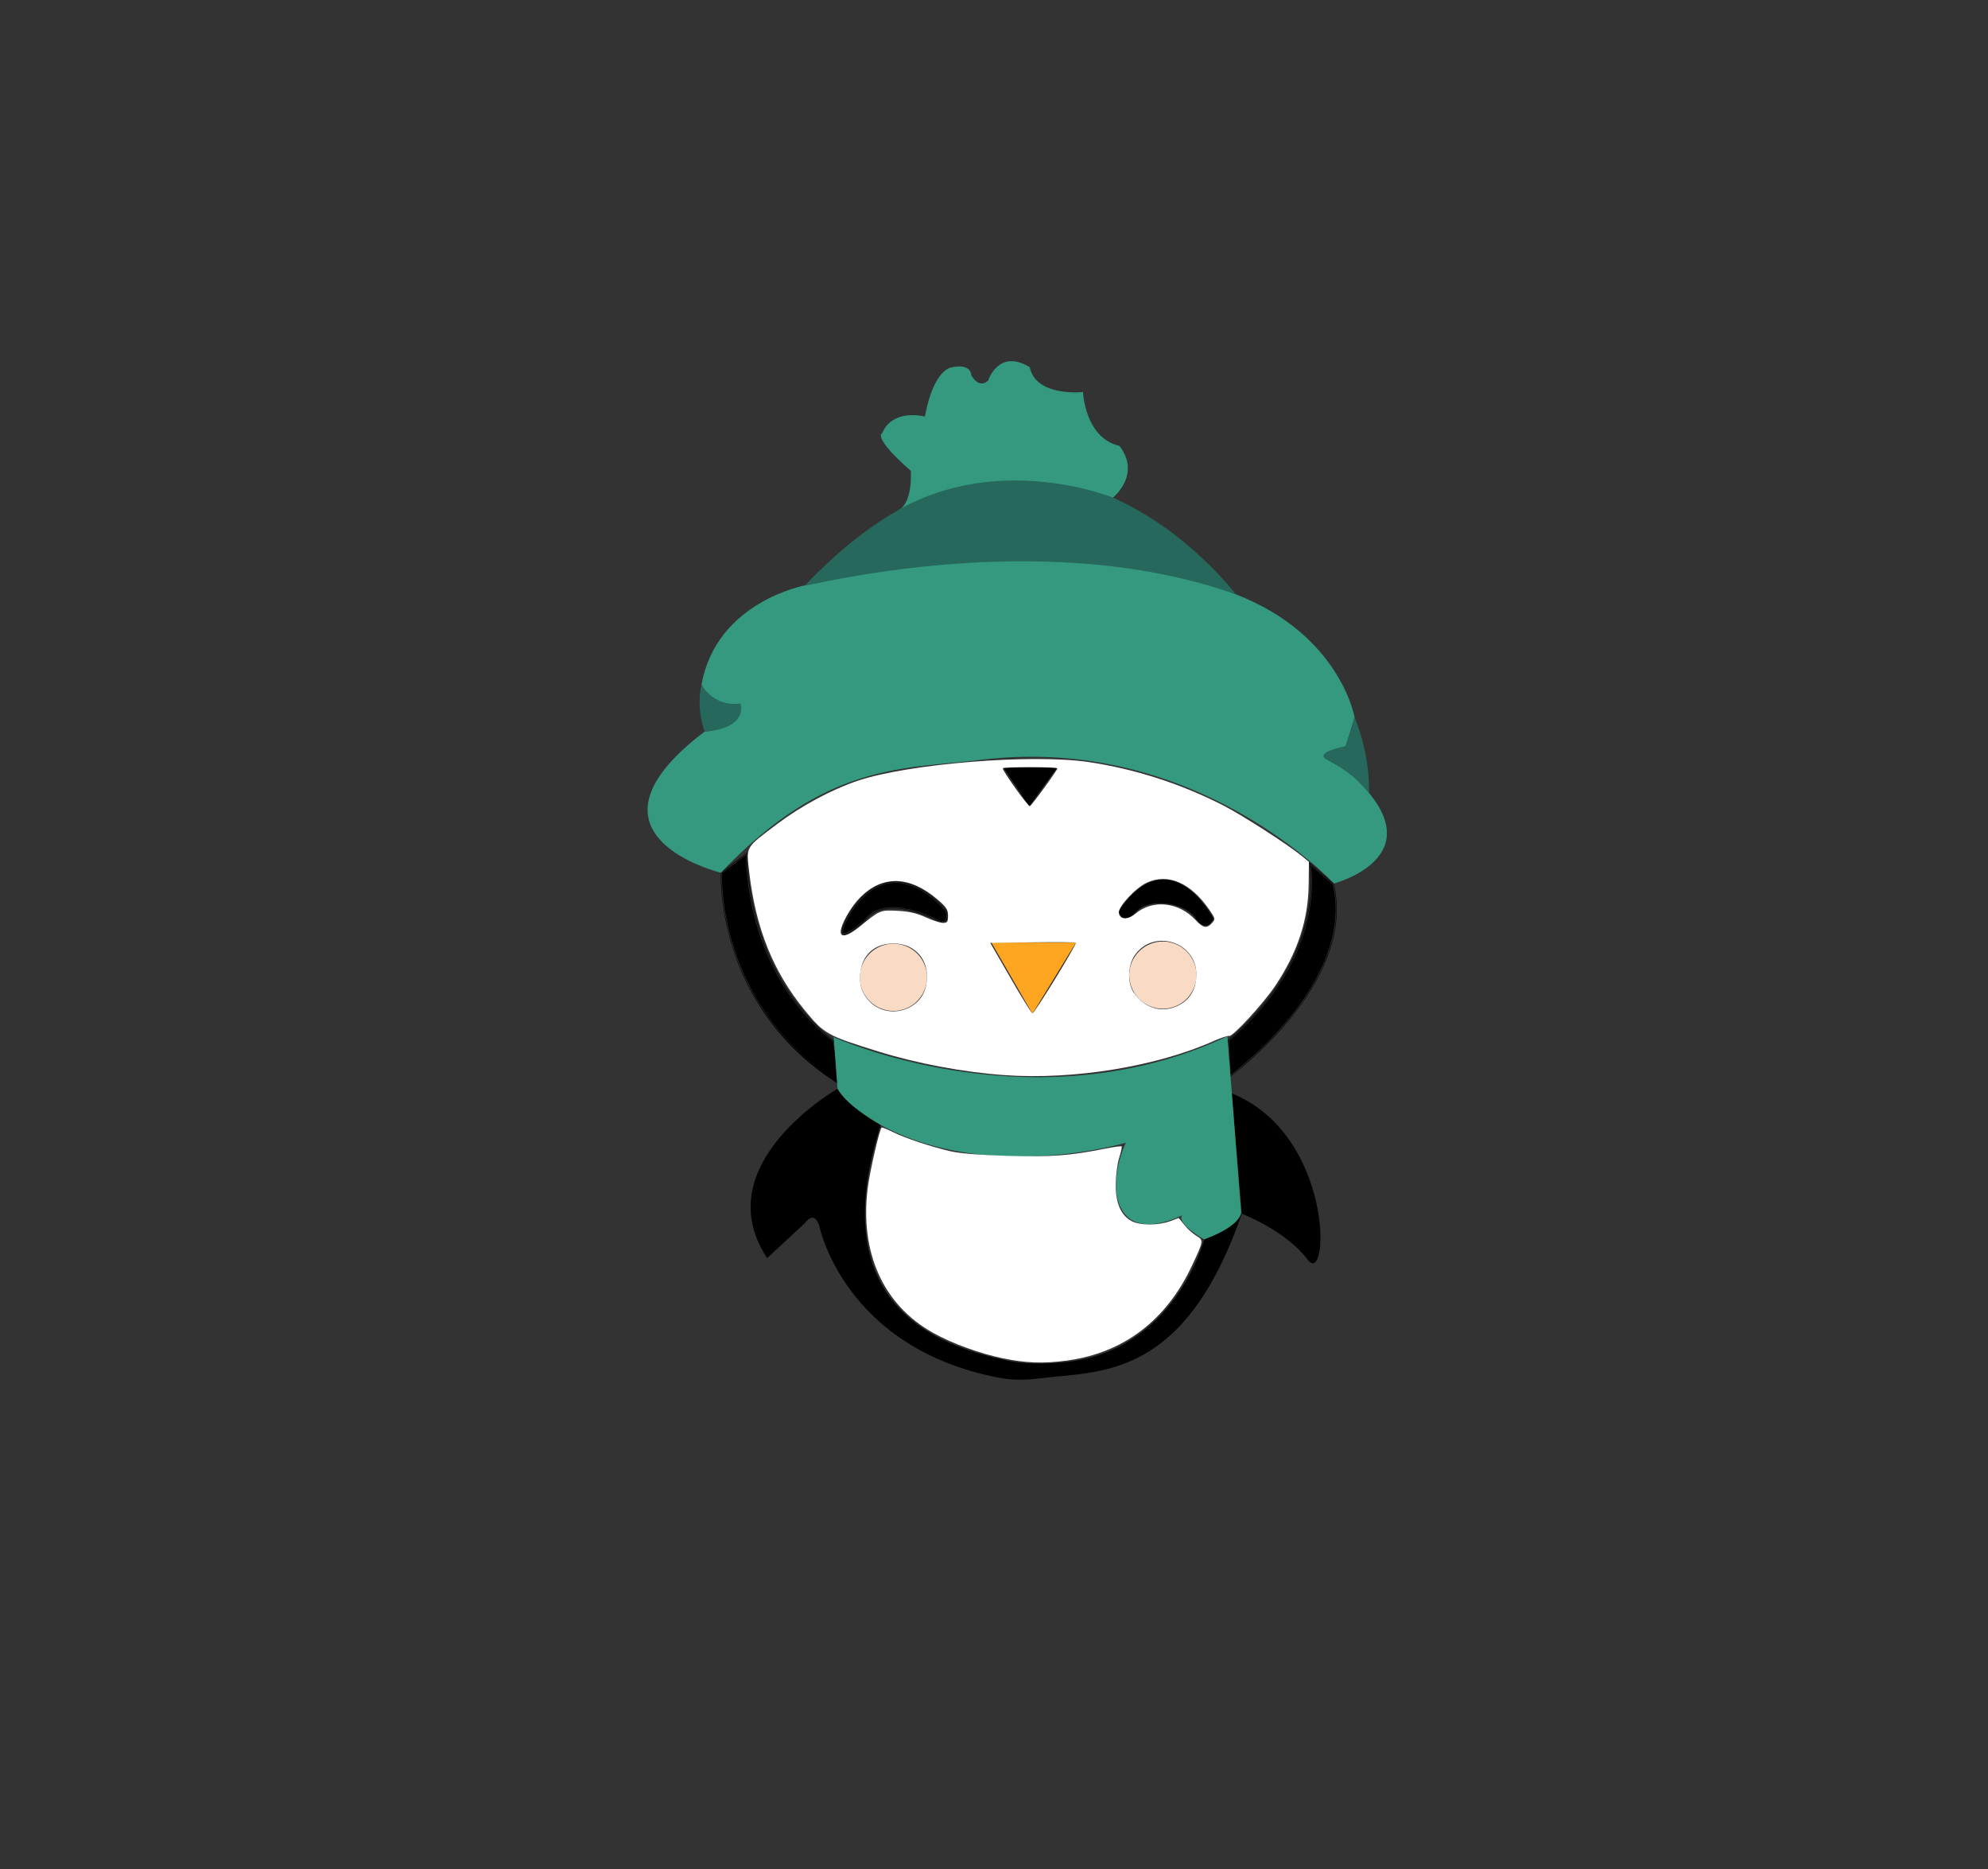 <?xml version="1.0" encoding="UTF-8" standalone="no"?>
<!-- Created with Inkscape (http://www.inkscape.org/) -->

<svg
   version="1.1"
   id="svg1"
   width="167"
   height="157"
   viewBox="0 0 167 157"
   sodipodi:docname="penguin.svg"
   inkscape:version="1.4 (86a8ad7, 2024-10-11)"
   xmlns:inkscape="http://www.inkscape.org/namespaces/inkscape"
   xmlns:sodipodi="http://sodipodi.sourceforge.net/DTD/sodipodi-0.dtd"
   xmlns="http://www.w3.org/2000/svg"
   xmlns:svg="http://www.w3.org/2000/svg">
  <rect x="0" y="0" width="167" height="157" fill="#333333" stroke="none"/>
  <defs
     id="defs1">
    <inkscape:path-effect
       effect="spiro"
       id="path-effect28"
       is_visible="true"
       lpeversion="1" />
    <inkscape:path-effect
       effect="spiro"
       id="path-effect27"
       is_visible="true"
       lpeversion="1" />
    <inkscape:path-effect
       effect="spiro"
       id="path-effect28-4"
       is_visible="true"
       lpeversion="1" />
  </defs>
  <sodipodi:namedview
     id="namedview1"
     pagecolor="#ffffff"
     bordercolor="#000000"
     borderopacity="0.25"
     inkscape:showpageshadow="2"
     inkscape:pageopacity="0.0"
     inkscape:pagecheckerboard="0"
     inkscape:deskcolor="#d1d1d1"
     inkscape:zoom="3.4417194"
     inkscape:cx="89.780707"
     inkscape:cy="74.526703"
     inkscape:window-width="1920"
     inkscape:window-height="1009"
     inkscape:window-x="-8"
     inkscape:window-y="-8"
     inkscape:window-maximized="1"
     inkscape:current-layer="g1" />
  <g
     inkscape:groupmode="layer"
     inkscape:label="Image"
     id="g1">
    <path
       id="path23"
       d="m 98.391,73.947 c -0.425,-0.099 -0.878,-0.109 -1.354,0.01 -0.95,0.237 -1.98,0.986 -3.047,2.547 l -0.012,0.018 0.004,0.02 c 0,0 0.062,0.323 0.289,0.494 0.113,0.085 0.272,0.129 0.467,0.066 0.195,-0.062 0.427,-0.224 0.711,-0.537 0.543,-0.6 1.57,-0.795 2.572,-0.668 1.003,0.127 1.975,0.574 2.404,1.213 0.225,0.334 0.43,0.512 0.617,0.586 0.187,0.074 0.356,0.04 0.486,-0.039 0.261,-0.158 0.393,-0.48 0.393,-0.48 l 0.008,-0.021 -0.01,-0.021 c 0,0 -0.901,-1.718 -2.346,-2.662 -0.361,-0.236 -0.759,-0.425 -1.184,-0.523 z m -0.021,0.098 c 0.411,0.096 0.797,0.277 1.15,0.508 1.396,0.912 2.272,2.558 2.295,2.602 -0.01,0.022 -0.125,0.287 -0.338,0.416 -0.111,0.067 -0.239,0.095 -0.398,0.031 -0.159,-0.063 -0.35,-0.224 -0.568,-0.549 -0.456,-0.679 -1.451,-1.127 -2.475,-1.256 -1.023,-0.129 -2.082,0.061 -2.66,0.699 -0.277,0.306 -0.497,0.456 -0.666,0.51 -0.169,0.054 -0.285,0.018 -0.377,-0.051 -0.176,-0.133 -0.237,-0.394 -0.242,-0.416 1.052,-1.531 2.059,-2.257 2.973,-2.484 0.459,-0.114 0.895,-0.106 1.307,-0.01 z M 101.875,77.156 c 0,0 -3.594,-6.844 -7.844,-0.625 0,0 0.26,1.238 1.381,-6.69e-4 1.121,-1.239 4.17,-0.767 5.055,0.551 0.885,1.318 1.408,0.075 1.408,0.075 z M 75.666,74.076 c -0.434,-0.055 -0.889,-0.038 -1.354,0.088 -0.929,0.251 -1.893,0.93 -2.814,2.277 v 0.002 c 0,0 -0.147,0.238 -0.314,0.549 -0.167,0.311 -0.355,0.694 -0.434,0.992 -0.04,0.149 -0.056,0.278 -0.016,0.377 0.02,0.049 0.059,0.09 0.111,0.109 0.052,0.019 0.115,0.018 0.188,0.002 0.292,-0.066 0.793,-0.389 1.664,-1.131 l 0.004,-0.004 0.004,-0.004 c 0.423,-0.588 1.009,-0.878 1.656,-0.986 0.648,-0.108 1.357,-0.032 2.014,0.121 1.313,0.306 2.414,0.91 2.414,0.91 l 0.002,0.002 0.004,0.002 c 0.273,0.1 0.462,0.102 0.592,0.033 0.13,-0.069 0.185,-0.205 0.201,-0.342 0.033,-0.273 -0.074,-0.58 -0.074,-0.58 l -0.002,-0.01 -0.006,-0.006 c 0,0 -1.07,-1.36 -2.607,-2.047 -0.384,-0.172 -0.798,-0.3 -1.232,-0.355 z m -0.012,0.098 c 0.423,0.054 0.828,0.181 1.205,0.35 1.502,0.671 2.553,1.997 2.562,2.01 0.003,0.009 0.095,0.295 0.066,0.529 -0.014,0.119 -0.056,0.216 -0.148,0.266 -0.093,0.049 -0.251,0.056 -0.51,-0.039 l 0.006,0.004 c 0,0 -1.11,-0.61 -2.439,-0.92 -0.665,-0.155 -1.384,-0.236 -2.051,-0.125 -0.667,0.111 -1.283,0.416 -1.723,1.027 l 0.008,-0.008 c -0.867,0.739 -1.374,1.052 -1.619,1.107 -0.061,0.014 -0.104,0.012 -0.131,0.002 -0.027,-0.01 -0.043,-0.026 -0.055,-0.055 -0.023,-0.057 -0.018,-0.172 0.02,-0.312 0.074,-0.281 0.26,-0.661 0.426,-0.969 0.165,-0.307 0.31,-0.542 0.311,-0.543 v -0.002 c 0.912,-1.333 1.856,-1.99 2.758,-2.234 0.451,-0.122 0.892,-0.142 1.314,-0.088 z m -2.99,3.131 c -3.477,2.961 -1.124,-0.835 -1.124,-0.835 3.668,-5.364 7.927,0.039 7.927,0.039 0,0 0.408,1.217 -0.654,0.827 0,0 -4.422,-2.43 -6.148,-0.031 z m 31.65,24.636 c 0,0 3.709,1.42 5.532,3.857 1.823,2.437 2.268,-10.448 -6.379,-13.967 l 0.424,5.055 z M 70.355,91.446 c 0,0 -11.118,6.347 -5.913,14.222 l 3.184,-2.945 c 0,0 0.736,-1.113 1.181,0.188 0,0 2.043,10.376 15.245,12.832 1.155,0.215 2.281,0.154 3.538,0 4.878,-0.596 11.929,0.078 16.724,-13.803 l -3.157,2.165 c 0,0 -2.436,9.456 -11.803,10.316 -1.639,0.15 -3.267,0.188 -4.825,-0.158 -4.539,-1.008 -15.7,-3.805 -10.542,-19.771 z m 39.617,-19.022 0.029,0.143 c 0,0 0.384,1.906 -0.277,4.709 -0.661,2.803 -2.368,6.499 -6.555,10.07 l -0.018,0.016 0.107,3.131 0.076,-0.055 c 0,0 2.674,-1.938 5.102,-4.932 2.427,-2.993 4.612,-7.049 3.613,-11.283 l -0.002,-0.016 z m 0.137,0.25 1.846,1.588 c 0.978,4.183 -1.181,8.204 -3.596,11.182 -2.363,2.914 -4.891,4.766 -5.008,4.852 l -0.098,-2.891 c 4.188,-3.58 5.904,-7.289 6.568,-10.105 0.634,-2.685 0.319,-4.451 0.287,-4.625 z m -6.906,14.71 c 8.389,-7.156 6.848,-14.826 6.848,-14.826 l 1.952,1.678 c 1.986,8.423 -8.697,16.162 -8.697,16.162 z m -40.42,-15.786 -2.223,1.686 -0.004,0.02 c 0,0 -0.598,11.298 10.107,17.886 l 0.064,0.041 -0.652,-3.798 -0.021,-0.02 C 62.474,81.437 62.779,71.703 62.779,71.703 Z m -0.1,0.199 c -0.007,0.287 -0.196,9.754 7.287,15.674 l 0.681,3.586 C 60.1,84.51 60.648,73.388 60.656,73.336 Z m 7.968,19.259 C 59.969,84.482 60.607,73.31 60.607,73.31 l 2.123,-1.609 c 0,0 -0.308,9.759 7.293,15.751 z M 88.811,64.459 h -4.532 l 2.181,3.257 z"
       inkscape:label="outline"
       sodipodi:nodetypes="cccccssssssscccscccscssssssscsccccsscccsccssssccccsscccsscccscccscssccssccsssssccsccccccccscccccccscccssccccsccccscccccsccscccccccccccccccccccccccccccccc"
       style="display:inline;stroke:none" />
    <path
       style="font-variation-settings:normal;display:inline;opacity:1;vector-effect:none;fill:#fea621;fill-opacity:1;stroke:none;stroke-width:0.1;stroke-linecap:butt;stroke-linejoin:miter;stroke-miterlimit:4;stroke-dasharray:none;stroke-dashoffset:0;stroke-opacity:1;-inkscape-stroke:none;stop-color:#000000;stop-opacity:1"
       d="m 90.384,79.166 h -7.103 l 3.45,5.975 z"
       id="path26"
       inkscape:label="nose" />
    <path
       id="dimples"
       style="font-variation-settings:normal;display:inline;vector-effect:none;fill:#f9dac4;fill-opacity:1;stroke:none;stroke-width:0.1;stroke-linecap:butt;stroke-linejoin:miter;stroke-miterlimit:4;stroke-dasharray:none;stroke-dashoffset:0;stroke-opacity:1;-inkscape-stroke:none;stop-color:#000000"
       transform="translate(22.634,-0.184)"
       inkscape:path-effect="#path-effect28-4"
       inkscape:original-d="m 75.023416,84.910644 c -0.01811,1.883281 0.03622,-3.748455 0.05433,-5.649845 0.01811,-1.90139 -0.03622,3.766563 -0.05433,5.649845 z m -22.633632,0.184207 c -0.01811,1.883281 0.03622,-3.748455 0.05433,-5.649845 0.01811,-1.90139 -0.03622,3.766563 -0.05433,5.649845 z"
       d="m 75.023,84.911 c 0.74,0.007 1.478,-0.29 2.005,-0.808 0.528,-0.518 0.839,-1.25 0.847,-1.99 0.007,-0.74 -0.29,-1.478 -0.808,-2.005 -0.518,-0.528 -1.25,-0.839 -1.99,-0.847 -0.74,-0.007 -1.478,0.29 -2.005,0.808 -0.528,0.518 -0.839,1.25 -0.847,1.99 -0.007,0.74 0.29,1.477 0.808,2.005 0.518,0.528 1.25,0.839 1.99,0.847 z m -22.634,0.184 c 0.74,0.007 1.478,-0.29 2.005,-0.808 0.528,-0.518 0.839,-1.25 0.847,-1.99 0.007,-0.74 -0.29,-1.478 -0.808,-2.005 -0.518,-0.528 -1.25,-0.839 -1.99,-0.847 -0.74,-0.007 -1.478,0.29 -2.005,0.808 -0.528,0.518 -0.839,1.25 -0.847,1.99 -0.007,0.74 0.29,1.477 0.808,2.005 0.518,0.528 1.25,0.839 1.99,0.847 z" />
    <path
       style="font-variation-settings:normal;display:inline;opacity:1;vector-effect:none;fill:#359980;fill-opacity:1;stroke:none;stroke-width:0.1;stroke-linecap:butt;stroke-linejoin:miter;stroke-miterlimit:4;stroke-dasharray:none;stroke-dashoffset:0;stroke-opacity:1;-inkscape-stroke:none;stop-color:#000000;stop-opacity:1"
       d="m 103.108,87.041 1.141,14.635 c 0,0 0.398,1.104 -3.092,2.43 0,0 -2.341,-1.325 -1.855,-2.032 0,0 -3.578,1.899 -4.992,-0.353 -1.414,-2.253 0.265,-5.743 0.265,-5.743 0,0 -11.492,3.433 -20.589,-1.486 0,0 -2.817,-1.547 -3.631,-3.046 l -0.324,-4.335 c 0,0 16.732,7.616 33.076,-0.07 z"
       id="path28"
       sodipodi:nodetypes="ccccsccccc"
       inkscape:label="scarf" />
    <path
       id="path31"
       style="font-variation-settings:normal;display:inline;opacity:1;vector-effect:none;fill:#359980;fill-opacity:1;stroke:none;stroke-width:0.1;stroke-linecap:butt;stroke-linejoin:miter;stroke-miterlimit:4;stroke-dasharray:none;stroke-dashoffset:0;stroke-opacity:1;-inkscape-stroke:none;stop-color:#000000;stop-opacity:1"
       d="m 59.193,61.445 c 0,0 3.357,-0.221 3.004,-2.341 m 52.063,6.678 c 6.122,6.247 -2.21,8.425 -2.21,8.425 0,0 -11.588,-12.589 -29.628,-10.39 -6.525,0.795 -13.011,0.168 -21.864,9.485 0,0 -12.893,-3.111 -1.364,-11.857 m 3.004,-2.341 c -2.297,0.442 -3.269,-1.59 -3.269,-1.59 1.237,-6.979 8.702,-8.349 8.702,-8.349 15.24,-3.534 27.388,-2.65 36.178,0.751 8.791,3.401 9.983,10.337 9.983,10.337 l -0.751,2.43 c 0,0 -2.65,0.618 -1.502,0.928 1.149,0.309 2.721,2.172 2.721,2.172 L 59.193,61.445"
       inkscape:label="hat_first_layer"
       sodipodi:nodetypes="ccccscccccsccscc" />
    <path
       style="font-variation-settings:normal;display:inline;opacity:1;vector-effect:none;fill:#27685c;fill-opacity:1;stroke:none;stroke-width:0.1;stroke-linecap:butt;stroke-linejoin:miter;stroke-miterlimit:4;stroke-dasharray:none;stroke-dashoffset:0;stroke-opacity:1;-inkscape-stroke:none;stop-color:#000000;stop-opacity:1"
       d="m 103.808,49.916 c 0,0 -16.258,-21.761 -36.178,-0.751 -0.487,0.315 19.413,-5.19 36.178,0.751 z"
       id="path33"
       sodipodi:nodetypes="ccc"
       inkscape:label="hat_second_layer" />
    <path
       id="path9"
       style="font-variation-settings:normal;display:inline;opacity:1;vector-effect:none;fill:#27685c;fill-opacity:1;stroke:none;stroke-width:0.1;stroke-linecap:butt;stroke-linejoin:miter;stroke-miterlimit:4;stroke-dasharray:none;stroke-dashoffset:0;stroke-opacity:1;-inkscape-stroke:none;stop-color:#000000;stop-opacity:1"
       d="m 58.928,57.514 c 0,0 0.973,1.866 3.269,1.59 0,0 0.743,2.044 -3.004,2.341 0,0 -0.744,-1.91 -0.265,-3.931 z m 54.864,2.739 -0.751,2.43 c 0,0 -2.717,0.488 -1.596,1.115 1.122,0.627 2.224,1.195 3.551,2.797 0,0 0.192,-2.932 -1.204,-6.342 z"
       inkscape:label="first_second_layer_minis" />
    <path
       style="font-variation-settings:normal;display:inline;opacity:1;vector-effect:none;fill:#359980;fill-opacity:1;stroke:none;stroke-width:0.1;stroke-linecap:butt;stroke-linejoin:miter;stroke-miterlimit:4;stroke-dasharray:none;stroke-dashoffset:0;stroke-opacity:1;-inkscape-stroke:none;stop-color:#000000;stop-opacity:1"
       d="m 75.422,42.861 c 0,0 1.197,-0.278 1.094,-3.309 -3.36,-2.949 -2.388,-3.184 -2.388,-3.184 0,0 0.565,-1.977 3.57,-1.387 0.719,-3.929 2.183,-4.109 2.183,-4.109 0,0 1.618,-0.462 1.721,0.668 0.745,1.207 1.412,0.411 1.412,0.411 0,0 0.873,-2.722 3.493,-1.104 0.514,2.517 4.469,2.08 4.469,2.08 0,0 0.154,3.852 3.056,4.52 1.875,2.414 -0.537,4.349 -0.537,4.349 0,0 -9.443,-3.865 -18.072,1.066 z"
       id="path3"
       sodipodi:nodetypes="cccccccccccc"
       inkscape:label="top_hat_layer" />
    <path
       id="path2"
       style="display:inline;fill:#ffffff;stroke-width:0.018"
       d="m 84.244,114.088 c -2.003,-0.42 -4.267,-1.248 -5.876,-2.149 -4.198,-2.35 -6.176,-6.779 -5.464,-12.236 0.182,-1.395 0.97,-4.815 1.152,-4.996 0.036,-0.036 0.452,0.127 0.923,0.363 1.045,0.523 3.255,1.258 4.923,1.636 0.788,0.179 2.523,0.316 4.78,0.379 3.586,0.099 5.216,-0.021 8.088,-0.597 0.758,-0.152 1.411,-0.243 1.452,-0.202 0.041,0.041 -0.05,0.468 -0.203,0.95 -0.153,0.482 -0.285,1.472 -0.294,2.201 -0.02,1.587 0.433,2.645 1.338,3.125 0.704,0.374 2.231,0.376 3.239,0.005 l 0.722,-0.266 0.471,0.59 c 0.259,0.324 0.71,0.731 1.002,0.904 0.626,0.37 0.62,0.412 -0.373,2.523 -2.159,4.59 -5.73,7.304 -10.467,7.954 -1.964,0.27 -3.494,0.217 -5.413,-0.185 z M 84.411,90.304 C 80.977,90.064 77.053,89.331 73.804,88.322 69.453,86.971 69.233,86.848 67.584,84.832 64.95,81.612 63.485,77.969 62.942,73.286 c -0.259,-2.235 -0.385,-2.019 2.377,-4.102 1.973,-1.488 4.547,-2.869 6.708,-3.599 4.266,-1.442 14.659,-2.286 19.426,-1.578 3.874,0.575 7.739,1.819 11.285,3.631 1.628,0.832 5.503,3.329 6.686,4.31 l 0.53,0.439 -0.021,1.902 c -0.033,2.987 -0.938,5.726 -2.817,8.527 -0.99,1.476 -3.578,4.289 -3.858,4.194 -0.109,-0.037 -0.69,0.153 -1.292,0.422 -4.779,2.139 -11.744,3.279 -17.557,2.872 z m 4.245,-8.116 c 0.989,-1.611 1.762,-2.965 1.719,-3.009 -0.044,-0.044 -1.678,-0.058 -3.633,-0.031 l -3.554,0.048 1.71,2.961 c 0.94,1.629 1.766,2.961 1.835,2.961 0.069,0 0.934,-1.318 1.923,-2.93 z m -12.13,2.352 c 0.886,-0.508 1.344,-1.371 1.344,-2.531 0,-1.614 -1.168,-2.766 -2.805,-2.766 -1.628,0 -2.68,0.978 -2.816,2.616 -0.194,2.341 2.225,3.858 4.277,2.681 z m 22.627,-0.177 c 0.886,-0.508 1.344,-1.371 1.344,-2.531 0,-2.725 -3.565,-3.857 -5.148,-1.634 -0.609,0.856 -0.667,2.346 -0.123,3.148 0.96,1.413 2.528,1.819 3.926,1.018 z m -26.935,-6.538 c 1.708,-1.394 1.719,-1.398 3.18,-1.324 0.959,0.049 1.617,0.199 2.364,0.541 0.569,0.26 1.224,0.474 1.455,0.474 0.361,0 0.421,-0.086 0.421,-0.605 0,-0.502 -0.142,-0.728 -0.84,-1.328 -2.359,-2.031 -4.637,-2.108 -6.525,-0.221 -0.803,0.803 -1.646,2.288 -1.649,2.905 -0.003,0.525 0.621,0.352 1.594,-0.442 z m 29.594,-0.297 c 0.296,-0.328 0.287,-0.374 -0.223,-1.115 -1.56,-2.267 -3.464,-3.094 -5.247,-2.278 -0.957,0.438 -2.428,2.029 -2.354,2.546 0.081,0.568 0.747,0.601 1.381,0.067 1.458,-1.227 3.646,-1 5.063,0.525 0.634,0.682 0.942,0.739 1.38,0.255 z M 87.746,66.133 c 0.596,-0.821 1.084,-1.539 1.084,-1.595 0,-0.057 -1.034,-0.103 -2.298,-0.103 -1.264,0 -2.298,0.043 -2.298,0.095 0,0.254 2.157,3.263 2.283,3.185 0.08,-0.049 0.633,-0.761 1.229,-1.582 z"
       inkscape:label="penguin_body_colour" />
  </g>
</svg>
